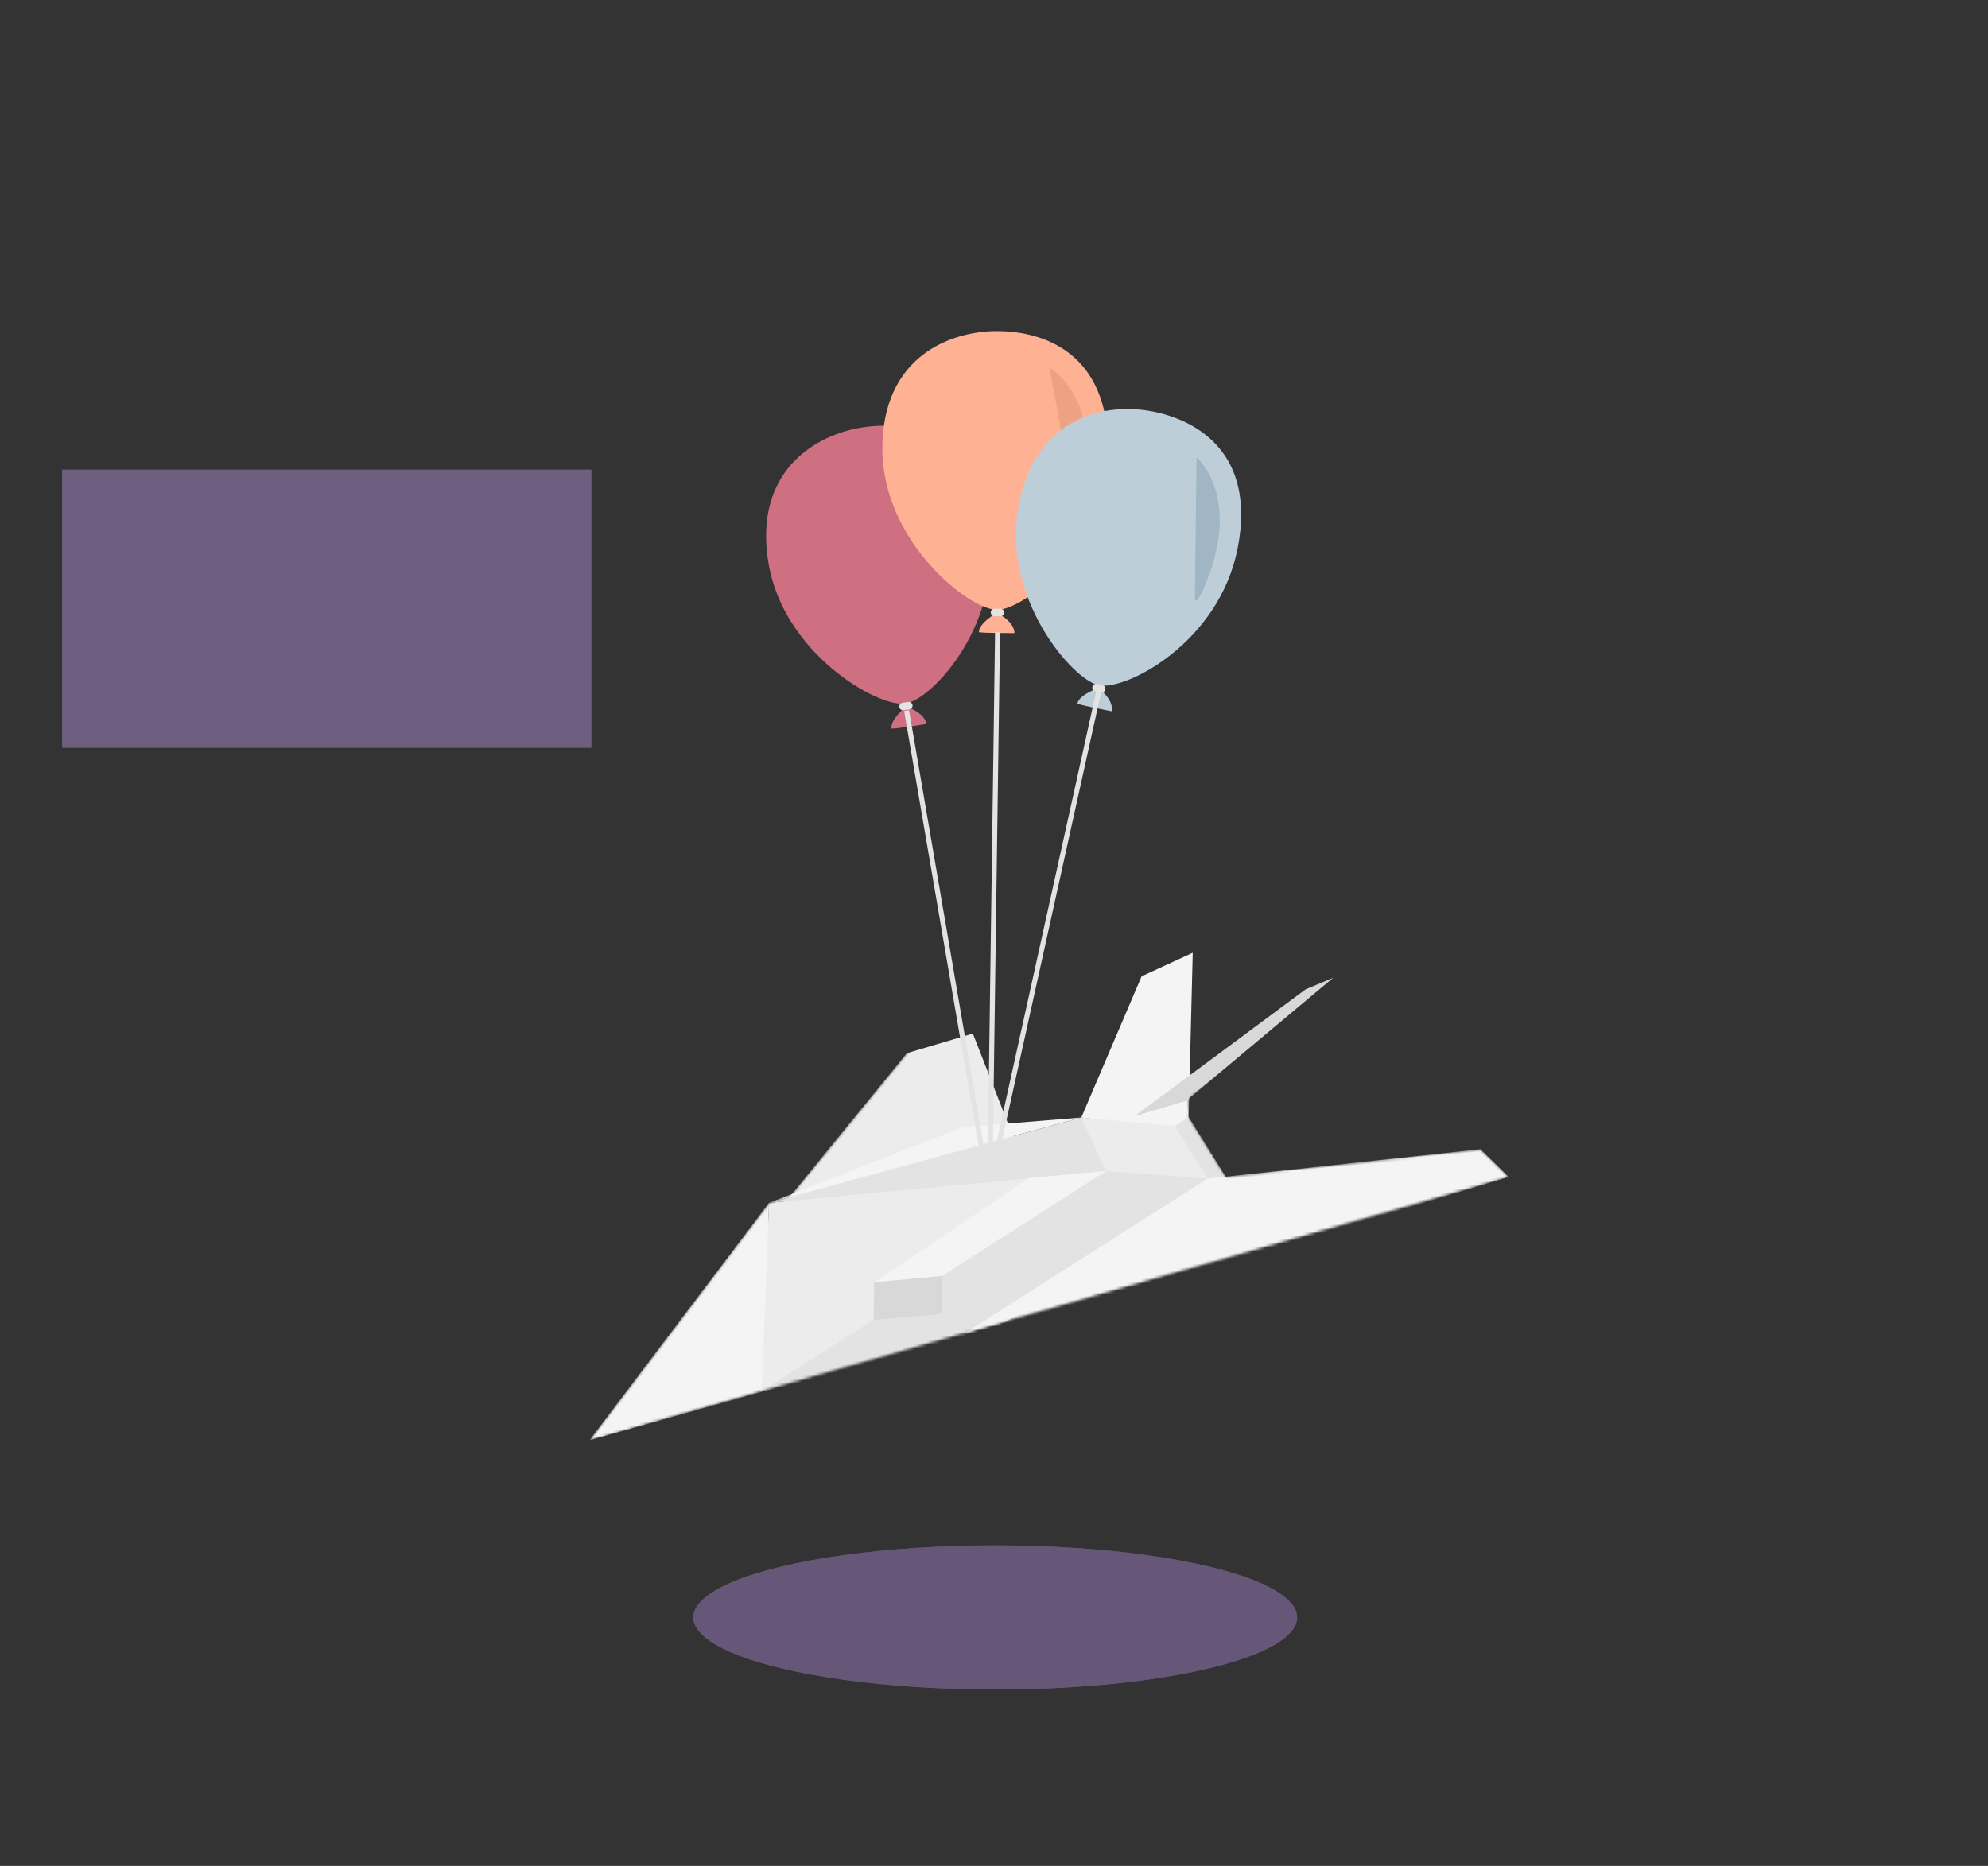 <?xml version="1.0" encoding="UTF-8"?>
<svg width="800px" height="751px" viewBox="0 0 800 751" version="1.1" xmlns="http://www.w3.org/2000/svg" xmlns:xlink="http://www.w3.org/1999/xlink" style="background: #6E5E7F;">
    <rect x="0" y="0" width="800" height="751" fill="#333333" stroke="none"/>
    <!-- Generator: sketchtool 44.1 (41455) - http://www.bohemiancoding.com/sketch -->
    <title>Artboard 9 Copy 3</title>
    <desc>Created with sketchtool.</desc>
    <defs>
        <polygon id="path-1" points="0.238 188.928 378.049 115.562 367.618 103.44 264.573 105.558 251.798 80.36 252.616 72.836 325.69 27.916 285.93 27.549 260.598 52.126 263.177 0.349 210.267 18.355 199.385 66.1 160.377 24.793 141.054 44.838 90.143 97.208 80.567 99.987"></polygon>
    </defs>
    <g id="Page-1" stroke="none" stroke-width="1" fill="none" fill-rule="evenodd">
        <g id="Artboard-9-Copy-3">
            <g id="fighter-plane" transform="translate(417.998, 468.956) rotate(-5) translate(-417.998, -468.956) translate(227.998, 373.956)">
                <g id="right-fin-copy-+-Path-9-Copy-+-left-wing-copy-+-right-wing-copy-+-Path-7-Copy-+-Path-12-Copy-+-Path-2-Copy-+-Path-3-Copy-+-Path-4-Copy-+-Path-5-Copy-+-mid-deck-copy-+-Path-11-Copy-Mask" transform="translate(0.006, 0.635)">
                    <mask id="mask-2" fill="white">
                        <use xlink:href="#path-1"></use>
                    </mask>
                    <g id="Mask"></g>
                    <polygon id="right-fin-copy" fill="#F4F4F4" mask="url(#mask-2)" points="208.729 76.767 237.868 22.25 259.183 14.615 251.176 85.784"></polygon>
                    <polygon id="Path-9-Copy" fill="#E3E3E3" mask="url(#mask-2)" points="265.98 108.347 160.671 161.414 70.254 175.667 251.792 80.331"></polygon>
                    <polygon id="left-wing-copy" fill="#F4F4F4" mask="url(#mask-2)" points="142.112 165.539 378.044 115.569 367.614 103.431 257.243 105.676"></polygon>
                    <polygon id="right-wing-copy" fill="#ECECEC" mask="url(#mask-2)" points="1.361 188.561 140.991 44.854 168.205 39.306 181.278 83.867"></polygon>
                    <polygon id="Path-7-Copy" fill="#ECECEC" mask="url(#mask-2)" points="80.554 100.022 217.397 98.779 70.704 175.593"></polygon>
                    <polygon id="Path-12-Copy" fill="#D8D8D8" mask="url(#mask-2)" points="119.943 135.566 152.686 128.768 147.397 135.356 146.12 150.629 118.363 150.629"></polygon>
                    <polygon id="Path-2-Copy" fill="#F4F4F4" mask="url(#mask-2)" points="71.041 175.529 80.564 99.977 0.187 188.935"></polygon>
                    <polygon id="Path-3-Copy" fill="#F4F4F4" mask="url(#mask-2)" points="80.364 100.06 160.865 76.474 208.762 76.762"></polygon>
                    <polygon id="Path-4-Copy" fill="#E3E3E3" mask="url(#mask-2)" points="80.499 100.021 208.902 76.735 217.133 99.094"></polygon>
                    <polygon id="Path-5-Copy" fill="#ECECEC" mask="url(#mask-2)" points="216.688 99.081 208.711 76.768 245.859 83.419 257.223 105.675"></polygon>
                    <polygon id="mid-deck-copy" fill="#F4F4F4" mask="url(#mask-2)" points="216.668 99.069 147.333 135.394 119.927 135.569 185.648 99.231"></polygon>
                    <polygon id="Path-11-Copy" fill="#D8D8D8" mask="url(#mask-2)" points="230.151 78.099 303.199 33.215 314.617 29.573 251.326 73.753"></polygon>
                </g>
            </g>
            <g id="b-red" transform="translate(300, 164)">
                <g id="b-1" transform="translate(55.5, 68.5) rotate(-9) translate(-55.5, -68.5) translate(10, 7)">
                    <path d="M46.35,114.172 C46.35,114.172 39.215,118.282 39.215,122.005 C41.2,122.392 51.32,122.392 53.392,122.392 C53.392,117.556 46.35,114.172 46.35,114.172 Z" id="Path-27-Copy" fill="#CF7082"></path>
                    <path d="M46.356,0.446 C64.754,0.446 90.587,9.054 90.587,47.92 C90.587,86.785 57.467,112.943 46.356,112.943 C35.246,112.943 0.723,85.311 0.723,47.92 C0.723,10.528 27.958,0.446 46.356,0.446 Z" id="Path-25-Copy" fill="#CF7082"></path>
                    <path d="M67.366,15.327 C67.366,15.327 88.885,27.34 80.331,66.243 C77.873,77.426 77.16,69.175 77.16,69.175 L67.366,15.327 Z" id="Path-26-Copy" fill="#BC6072"></path>
                    <path d="M43.682,113.924 C43.697,113.086 44.387,112.419 45.243,112.433 L47.528,112.473 C48.375,112.488 49.049,113.173 49.035,114.017 L49.035,114.017 C49.02,114.855 48.33,115.523 47.474,115.508 L45.189,115.468 C44.342,115.454 43.667,114.768 43.682,113.924 L43.682,113.924 L43.682,113.924 Z" id="Rectangle-5-Copy-2" fill="#E3E3E3"></path>
                </g>
                <path d="M65,123 L96,304" id="L-1" stroke="#E3E3E3" stroke-width="2" stroke-linecap="square"></path>
            </g>
            <g id="b-yellow" transform="translate(355, 133)">
                <g id="b-2">
                    <path d="M46.212,0.267 C64.815,0.267 90.935,8.851 90.935,47.612 C90.935,86.372 57.446,112.459 46.212,112.459 C34.978,112.459 0.071,84.902 0.071,47.612 C0.071,10.321 27.609,0.267 46.212,0.267 Z" id="Path-25" fill="#FEB293"></path>
                    <path d="M67.298,14.996 C67.298,14.996 89.172,26.98 80.478,65.79 C77.978,76.947 77.254,68.715 77.254,68.715 L67.298,14.996 Z" id="Path-26" fill="#EEA284"></path>
                    <path d="M46.116,113.638 C46.116,113.638 38.911,117.734 38.911,121.446 C40.916,121.831 51.134,121.831 53.226,121.831 C53.226,117.01 46.116,113.638 46.116,113.638 Z" id="Path-27" fill="#FEB293"></path>
                    <path d="M43.697,113.458 C43.712,112.621 44.408,111.955 45.271,111.97 L47.575,112.009 C48.429,112.024 49.11,112.708 49.095,113.55 L49.095,113.55 C49.08,114.387 48.384,115.053 47.521,115.038 L45.217,114.999 C44.363,114.984 43.682,114.3 43.697,113.458 L43.697,113.458 L43.697,113.458 Z" id="Rectangle-5-Copy" fill="#E3E3E3"></path>
                </g>
                <path d="M46.416,122.474 L43.444,335.641" id="L-2" stroke="#E3E3E3" stroke-width="2" stroke-linecap="square"></path>
            </g>
            <g id="b-blue" transform="translate(395, 156)">
                <g id="b-3" transform="translate(56.5, 69) rotate(11) translate(-56.5, -69) translate(11, 8)">
                    <path d="M46.158,0.361 C64.55,0.361 90.374,8.954 90.374,47.751 C90.374,86.548 57.265,112.66 46.158,112.66 C35.051,112.66 0.539,85.077 0.539,47.751 C0.539,10.426 27.766,0.361 46.158,0.361 Z" id="Path-25-Copy-2" fill="#BDCED9"></path>
                    <path d="M46.106,113.747 C46.106,113.747 38.973,117.85 38.973,121.566 C40.958,121.953 51.076,121.953 53.147,121.953 C53.147,117.124 46.106,113.747 46.106,113.747 Z" id="Path-27-Copy-2" fill="#BDCED9"></path>
                    <path d="M67.158,15.099 C67.158,15.099 88.655,27.09 80.11,65.924 C77.654,77.087 76.942,68.851 76.942,68.851 L67.158,15.099 Z" id="Path-26-Copy-2" fill="#A0B6C4"></path>
                    <rect id="Rectangle-5" fill="#E3E3E3" x="43.611" y="112.262" width="5.353" height="3.069" rx="1.535"></rect>
                </g>
                <path d="M47,123 L5,313" id="L-3" stroke="#E3E3E3" stroke-width="2" stroke-linecap="square"></path>
            </g>
            <rect id="covers" fill="#6E5E7F" x="25" y="189" width="213" height="112"></rect>
            <ellipse id="shadow" fill="#665677" cx="400.5" cy="651" rx="121.5" ry="29"></ellipse>
            <ellipse id="shadow-hole" fill="#665677" cx="400.5" cy="651" rx="121.5" ry="29"></ellipse>
        </g>
    </g>
</svg>